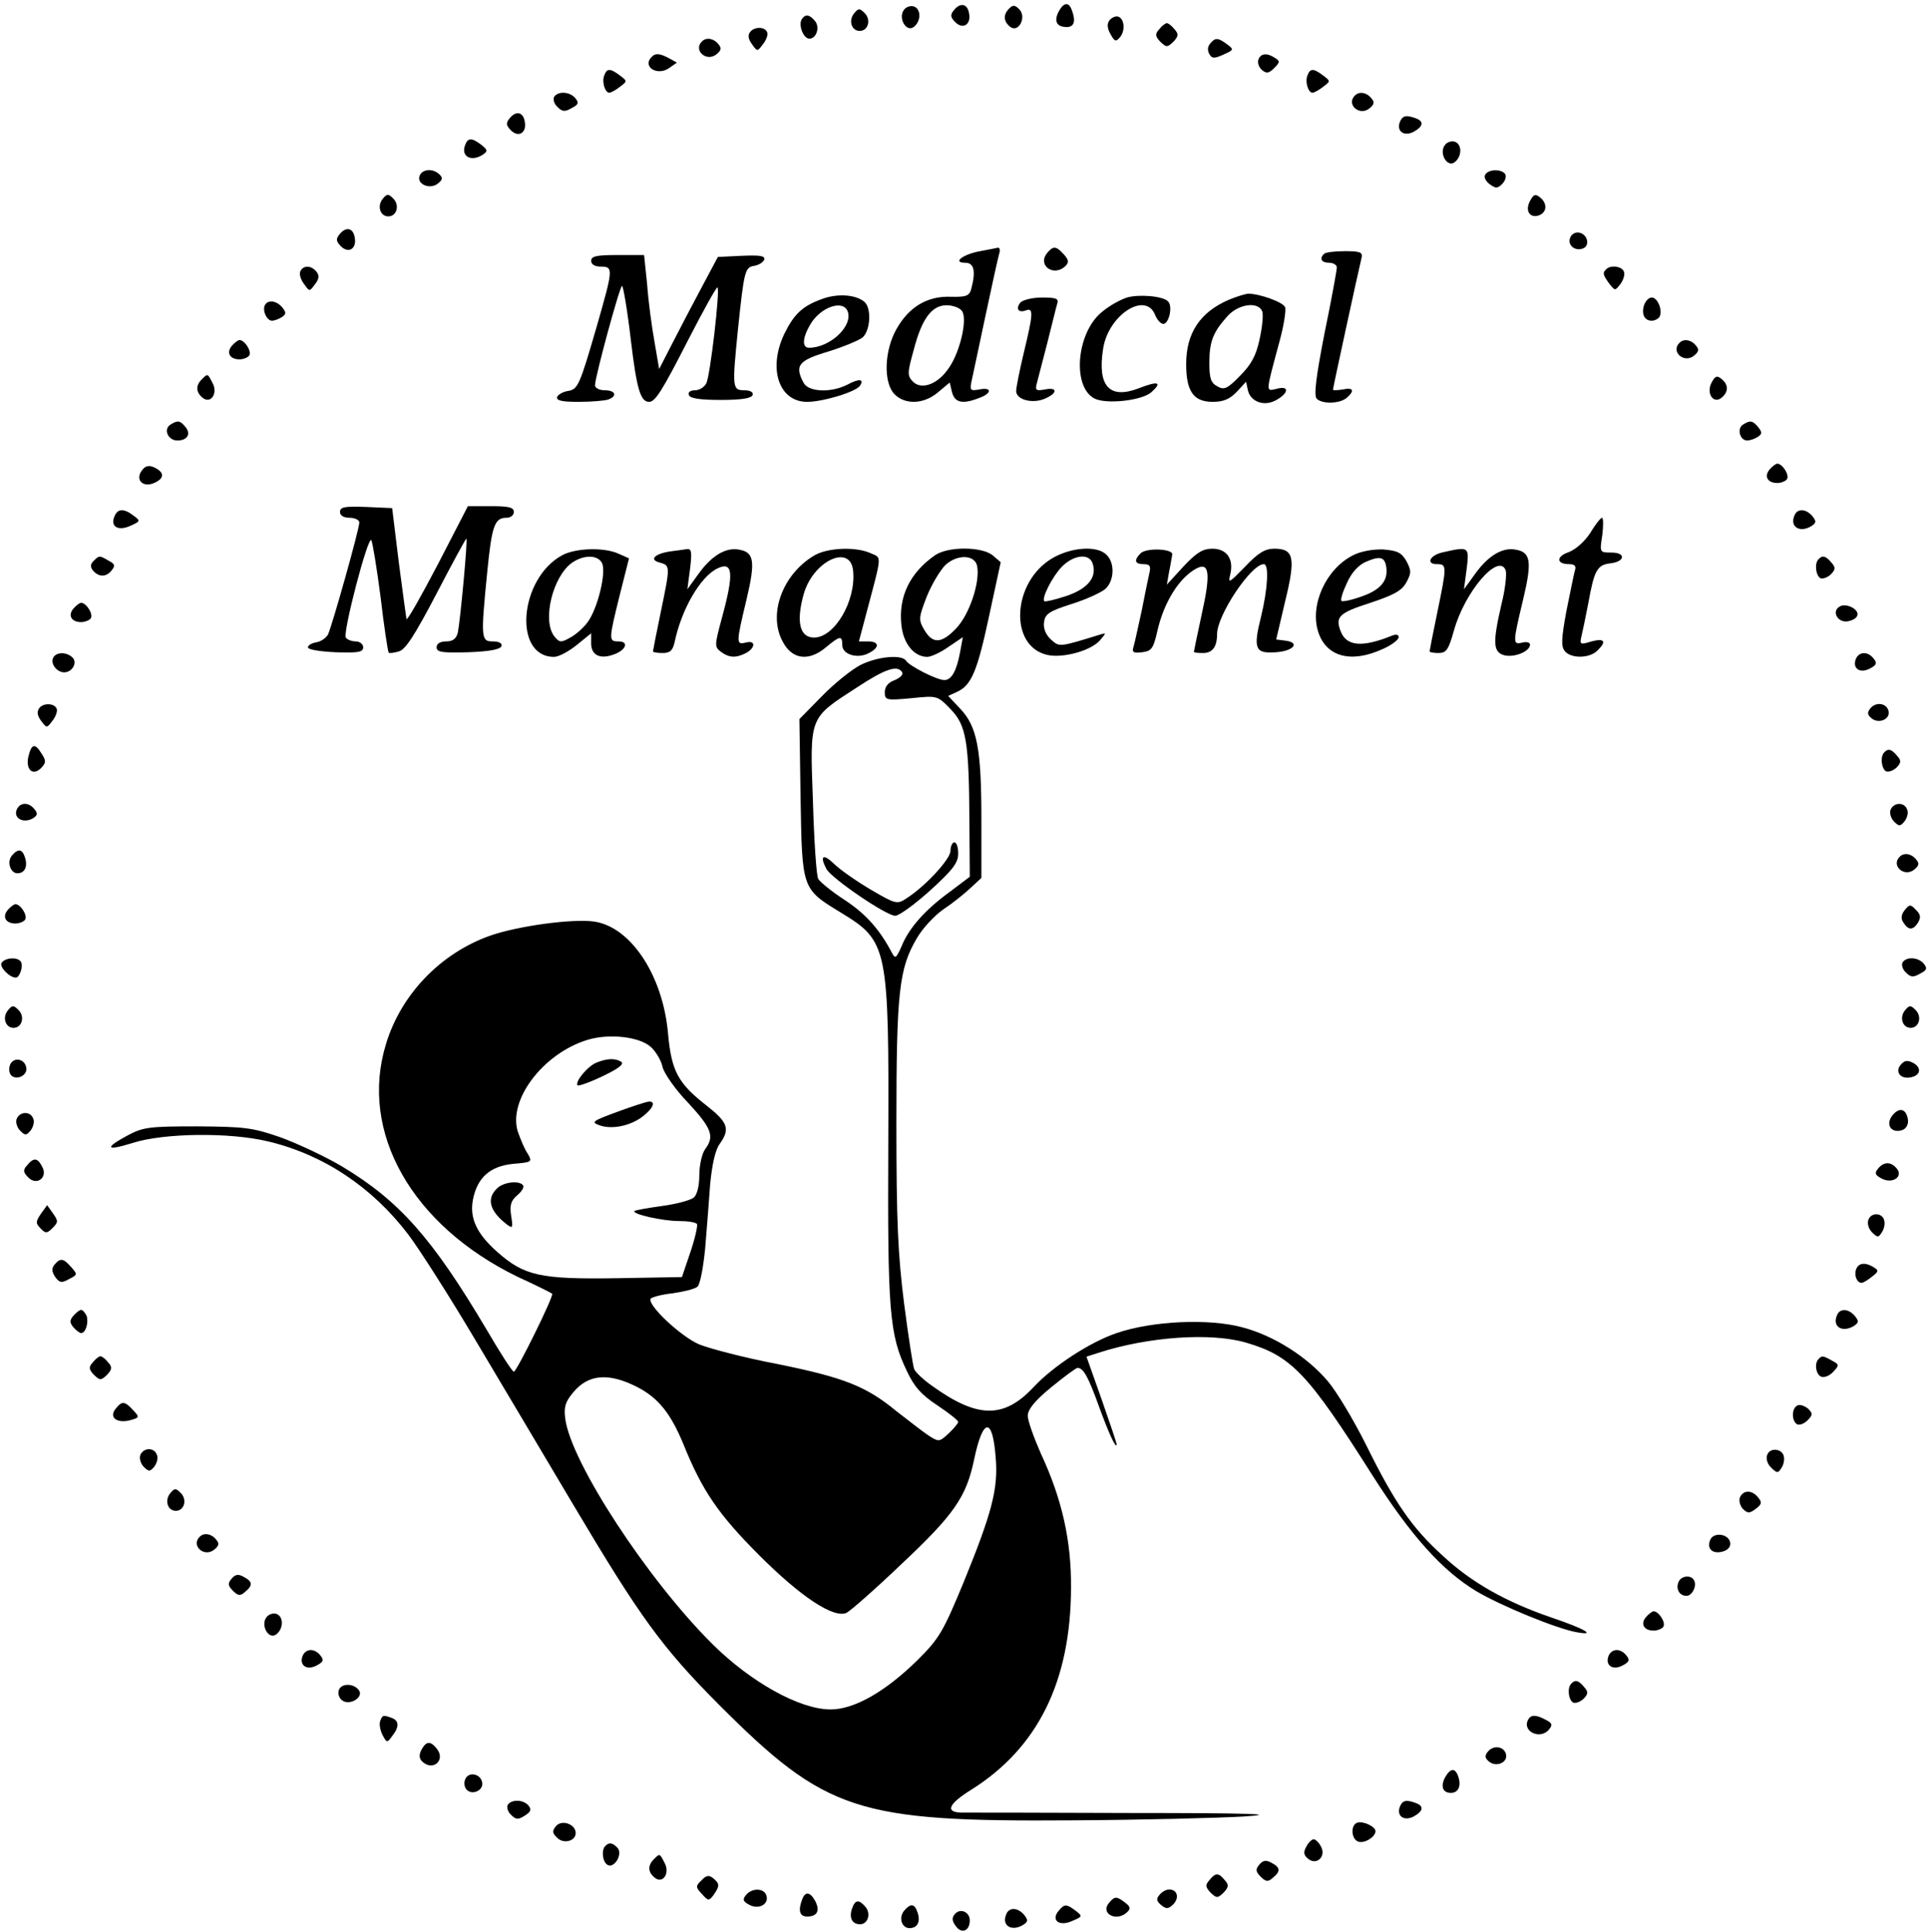 <?xml version="1.0" standalone="no"?>
<!DOCTYPE svg PUBLIC "-//W3C//DTD SVG 20010904//EN"
 "http://www.w3.org/TR/2001/REC-SVG-20010904/DTD/svg10.dtd">
<svg version="1.0" xmlns="http://www.w3.org/2000/svg"
 width="499pt" height="500pt" viewBox="0 0 499 500"
 preserveAspectRatio="xMidYMid meet">
<g transform="translate(0,500) scale(0.1,-0.1)"
fill="#000000" stroke="none">
<path d="M2340 4975 c-17 -21 6 -61 26 -44 18 15 18 45 0 52 -8 3 -20 0 -26
-8z"/>
<path d="M2470 4975 c-11 -13 -11 -19 3 -33 20 -19 41 -5 35 24 -4 24 -22 28
-38 9z"/>
<path d="M2612 4978 c-16 -16 -15 -33 2 -47 22 -18 44 25 24 45 -11 11 -16 12
-26 2z"/>
<path d="M2740 4970 c-13 -25 -5 -40 21 -40 19 0 24 15 13 44 -8 22 -21 20
-34 -4z"/>
<path d="M2211 4966 c-16 -19 -7 -46 14 -46 22 0 30 29 13 46 -13 13 -16 13
-27 0z"/>
<path d="M2075 4950 c-9 -15 4 -50 20 -50 18 0 28 30 14 46 -14 17 -25 18 -34
4z"/>
<path d="M2872 4948 c-7 -9 -7 -20 2 -36 11 -20 14 -21 25 -8 14 17 11 48 -5
53 -6 2 -16 -2 -22 -9z"/>
<path d="M3000 4924 c-11 -12 -10 -18 3 -32 16 -15 18 -15 34 0 13 14 14 20 3
32 -7 9 -16 16 -20 16 -4 0 -13 -7 -20 -16z"/>
<path d="M1942 4918 c-7 -9 -6 -18 4 -32 14 -20 14 -20 29 0 8 10 13 24 11 29
-4 16 -32 17 -44 3z"/>
<path d="M1817 4893 c-24 -23 12 -55 38 -33 12 10 13 16 4 26 -12 15 -31 18
-42 7z"/>
<path d="M3132 4887 c-7 -8 -7 -18 -2 -27 7 -12 13 -12 37 -1 27 12 27 13 8
27 -23 17 -30 17 -43 1z"/>
<path d="M1687 4853 c-26 -25 14 -51 45 -29 l20 14 -20 11 c-24 13 -36 14 -45
4z"/>
<path d="M3257 4846 c-3 -8 1 -20 9 -27 12 -10 18 -9 32 5 15 15 15 18 2 26
-21 14 -37 12 -43 -4z"/>
<path d="M1564 4805 c-7 -17 2 -45 13 -45 4 0 17 7 27 15 20 15 20 15 0 30
-24 18 -33 19 -40 0z"/>
<path d="M3384 4805 c-7 -17 2 -45 13 -45 4 0 17 7 27 15 20 15 20 15 0 30
-24 18 -33 19 -40 0z"/>
<path d="M1434 4749 c-3 -6 0 -18 9 -26 12 -12 19 -13 36 -3 18 9 20 14 10 26
-14 17 -45 19 -55 3z"/>
<path d="M3507 4753 c-24 -23 12 -55 38 -33 12 10 13 16 4 26 -12 15 -31 18
-42 7z"/>
<path d="M1320 4695 c-11 -13 -11 -19 3 -33 20 -19 41 -5 35 24 -4 24 -22 28
-38 9z"/>
<path d="M3623 4684 c-9 -24 11 -38 36 -25 25 14 27 27 5 35 -25 9 -34 7 -41
-10z"/>
<path d="M1204 4625 c-12 -30 16 -45 46 -25 13 9 12 12 -4 25 -25 19 -35 19
-42 0z"/>
<path d="M3740 4625 c-17 -21 6 -61 26 -44 18 15 18 45 0 52 -8 3 -20 0 -26
-8z"/>
<path d="M1086 4545 c-8 -21 25 -36 46 -21 13 10 15 15 6 24 -17 17 -45 15
-52 -3z"/>
<path d="M3844 4548 c-4 -6 1 -17 12 -25 15 -11 20 -11 32 1 8 8 11 19 8 25
-9 14 -43 14 -52 -1z"/>
<path d="M991 4486 c-16 -19 -7 -46 14 -46 22 0 30 29 13 46 -13 13 -16 13
-27 0z"/>
<path d="M3960 4480 c-14 -26 0 -46 24 -37 20 8 21 31 2 46 -12 10 -17 8 -26
-9z"/>
<path d="M880 4395 c-11 -13 -11 -19 3 -33 20 -19 41 -5 35 24 -4 24 -22 28
-38 9z"/>
<path d="M4064 4385 c-8 -19 12 -36 33 -28 19 7 12 37 -10 41 -9 2 -20 -4 -23
-13z"/>
<path d="M2537 4350 c-45 -8 -73 -30 -39 -30 23 0 28 -21 16 -67 -5 -19 -13
-22 -54 -21 -61 2 -108 -27 -140 -84 -31 -55 -34 -136 -6 -167 27 -29 77 -28
114 4 l30 25 6 -25 c7 -27 27 -32 70 -15 34 12 34 29 0 22 -22 -4 -24 -2 -20
19 3 13 19 89 36 169 17 80 33 153 36 163 3 9 2 16 -3 16 -4 -1 -25 -5 -46 -9z
m-48 -154 c16 -18 -3 -105 -33 -148 -28 -42 -70 -58 -93 -36 -15 16 -15 22 2
83 21 81 47 115 85 115 15 0 33 -6 39 -14z"/>
<path d="M2710 4345 c-26 -32 18 -63 48 -33 9 9 8 16 -5 30 -20 22 -27 22 -43
3z"/>
<path d="M3427 4343 c-13 -12 -7 -23 13 -23 11 0 20 -6 20 -12 0 -7 -14 -84
-32 -171 -22 -113 -28 -161 -20 -169 14 -14 59 -13 77 2 22 19 18 28 -10 22
-14 -2 -25 -3 -25 0 0 4 65 304 74 341 3 14 -3 17 -43 17 -26 0 -51 -3 -54 -7z"/>
<path d="M1530 4325 c0 -9 9 -15 25 -15 33 0 32 -6 -10 -153 -45 -155 -49
-165 -76 -169 -12 -2 -24 -9 -27 -15 -3 -10 13 -13 56 -13 33 0 67 3 76 6 25
9 19 24 -9 24 -14 0 -25 6 -25 13 0 21 64 257 70 257 3 0 14 -64 23 -142 15
-126 25 -158 47 -158 16 0 34 29 100 158 40 78 75 141 77 138 7 -6 -19 -230
-29 -248 -5 -10 -18 -18 -29 -18 -12 0 -19 -5 -16 -12 2 -9 28 -13 82 -13 54
0 80 4 83 13 2 7 -6 12 -22 12 -31 0 -31 8 -16 158 16 152 18 160 42 164 12 2
23 9 26 16 3 10 -11 12 -58 10 l-62 -3 -40 -75 c-22 -41 -56 -106 -76 -145
l-36 -70 -12 70 c-7 39 -16 105 -19 148 l-8 77 -68 0 c-55 0 -69 -3 -69 -15z"/>
<path d="M777 4297 c-3 -7 2 -22 10 -32 14 -20 14 -20 28 -1 11 14 12 23 4 33
-14 17 -35 17 -42 0z"/>
<path d="M4157 4303 c-10 -9 -8 -15 8 -37 15 -19 15 -19 29 -1 8 11 12 25 9
32 -5 14 -35 18 -46 6z"/>
<path d="M2127 4226 c-50 -18 -72 -39 -97 -90 -43 -90 -14 -176 59 -176 41 0
127 26 137 42 11 17 -2 19 -32 3 -42 -22 -101 -20 -114 4 -24 45 -14 58 63 81
39 12 80 29 90 37 20 19 23 76 4 92 -23 19 -70 22 -110 7z m67 -32 c14 -38
-46 -94 -100 -94 -19 0 -17 26 3 60 26 45 85 66 97 34z"/>
<path d="M2917 4230 c-16 -5 -44 -20 -62 -35 -68 -51 -82 -194 -23 -226 30
-16 123 -6 148 16 29 26 18 30 -33 10 -76 -29 -107 6 -92 102 13 88 111 151
135 87 6 -14 16 -24 23 -22 14 5 22 47 10 58 -13 14 -76 19 -106 10z"/>
<path d="M3180 4224 c-74 -32 -110 -86 -110 -166 0 -71 19 -98 69 -98 27 0 44
7 62 26 l24 26 5 -23 c7 -28 40 -41 70 -26 35 18 39 40 5 31 -30 -7 -30 -14 7
124 11 40 17 80 14 87 -5 13 -66 35 -96 35 -8 -1 -31 -8 -50 -16z m87 -30 c3
-9 0 -41 -7 -72 -9 -43 -22 -66 -51 -95 -32 -33 -41 -37 -58 -27 -17 9 -21 20
-21 61 0 56 10 80 48 122 29 31 79 37 89 11z"/>
<path d="M2641 4217 c-13 -16 -5 -28 15 -20 19 7 18 -10 -6 -109 -11 -46 -20
-91 -20 -100 0 -23 44 -34 76 -19 32 14 31 30 -2 23 -22 -4 -25 -2 -21 14 3
11 15 57 27 104 12 47 23 93 26 103 5 14 -1 17 -39 17 -25 0 -49 -6 -56 -13z"/>
<path d="M4255 4210 c-7 -23 1 -40 20 -40 8 0 17 5 20 10 9 15 -4 50 -20 50
-8 0 -16 -9 -20 -20z"/>
<path d="M686 4211 c-8 -13 4 -41 18 -41 6 0 17 4 25 9 12 8 12 12 2 25 -15
18 -37 21 -45 7z"/>
<path d="M600 4105 c-15 -18 -5 -35 20 -35 10 0 22 5 25 10 7 11 -12 40 -25
40 -4 0 -13 -7 -20 -15z"/>
<path d="M4347 4113 c-24 -23 12 -55 38 -33 12 10 13 16 4 26 -12 15 -31 18
-42 7z"/>
<path d="M522 4018 c-16 -16 -15 -33 2 -47 21 -18 41 11 26 38 -13 25 -12 25
-28 9z"/>
<path d="M4430 4010 c-15 -28 5 -57 26 -39 18 15 18 33 0 48 -12 10 -17 8 -26
-9z"/>
<path d="M441 3901 c-19 -12 -6 -41 18 -41 26 0 36 17 21 35 -14 17 -20 18
-39 6z"/>
<path d="M4511 3901 c-16 -10 -8 -41 11 -41 7 0 19 4 27 9 12 8 12 12 2 25
-15 18 -21 19 -40 7z"/>
<path d="M372 3788 c-27 -27 -3 -54 31 -36 22 11 22 25 -1 37 -13 7 -23 6 -30
-1z"/>
<path d="M4580 3785 c-15 -18 -5 -35 20 -35 10 0 22 5 25 10 7 11 -12 40 -25
40 -4 0 -13 -7 -20 -15z"/>
<path d="M880 3675 c0 -9 9 -15 25 -15 14 0 25 -6 25 -12 0 -18 -71 -269 -81
-290 -5 -9 -18 -18 -29 -20 -12 -2 -22 -7 -23 -13 -1 -6 29 -11 71 -13 59 -2
72 0 72 13 0 8 -9 15 -19 15 -11 0 -23 5 -26 10 -8 13 57 263 66 252 3 -4 14
-70 24 -147 9 -77 19 -142 21 -144 1 -2 13 -1 26 3 17 4 41 41 98 150 41 79
76 143 77 142 4 -3 -16 -214 -22 -243 -4 -16 -13 -23 -30 -23 -16 0 -25 -6
-25 -15 0 -13 14 -15 82 -13 54 2 83 7 86 16 2 7 -6 12 -22 12 -31 0 -32 7
-15 179 12 121 19 141 50 141 11 0 19 7 19 15 0 12 -13 15 -59 15 l-60 0 -78
-151 c-43 -82 -79 -146 -81 -141 -1 5 -10 72 -20 148 l-17 139 -68 3 c-55 2
-67 0 -67 -13z"/>
<path d="M296 3663 c-11 -26 10 -38 41 -24 27 12 27 13 8 27 -25 19 -41 18
-49 -3z"/>
<path d="M4644 3665 c-12 -29 15 -45 45 -26 12 8 12 12 2 25 -17 20 -40 21
-47 1z"/>
<path d="M4116 3621 c-15 -23 -38 -43 -56 -50 -33 -11 -32 -31 1 -31 15 0 19
-5 15 -17 -3 -10 -12 -57 -22 -105 -13 -71 -14 -91 -4 -103 16 -20 64 -19 84
1 25 24 19 33 -15 24 -29 -9 -31 -8 -26 13 3 12 11 51 18 87 15 84 23 98 56
102 39 4 42 28 4 28 -31 0 -31 0 -24 45 3 25 3 45 -1 45 -3 0 -17 -17 -30 -39z"/>
<path d="M1455 3563 c-111 -60 -128 -263 -21 -263 12 0 38 14 59 31 l37 30 0
-26 c0 -30 22 -42 58 -29 32 11 41 34 13 34 -26 0 -26 3 3 120 l24 95 -27 12
c-37 17 -111 15 -146 -4z m103 -20 c12 -23 -11 -118 -37 -153 -10 -14 -30 -32
-45 -40 -25 -14 -28 -13 -42 4 -31 42 -3 155 47 190 31 21 66 20 77 -1z"/>
<path d="M1735 3573 c-41 -6 -56 -22 -27 -29 27 -8 27 -8 2 -129 -11 -53 -20
-99 -20 -101 0 -2 11 -4 25 -4 19 0 26 6 31 28 18 86 67 170 111 191 40 19 43
-12 12 -126 -20 -74 -20 -77 -3 -90 22 -16 39 -16 65 -3 25 14 25 34 -1 27
-25 -6 -25 -2 2 111 24 101 20 124 -22 130 -33 5 -69 -17 -102 -63 l-29 -40 7
53 c5 41 4 52 -7 51 -8 -1 -27 -4 -44 -6z"/>
<path d="M2105 3561 c-80 -49 -117 -150 -80 -220 24 -48 68 -54 113 -16 36 30
42 31 42 5 0 -24 40 -36 69 -20 28 14 27 30 -2 30 l-24 0 22 83 c38 143 37
133 9 145 -38 18 -115 15 -149 -7z m103 -38 c8 -78 -48 -173 -101 -173 -37 0
-47 40 -27 112 24 86 121 132 128 61z"/>
<path d="M2420 3563 c-66 -46 -95 -108 -87 -181 5 -48 33 -82 67 -82 9 0 34
11 55 26 l37 25 -7 -38 c-9 -49 -22 -73 -41 -73 -19 0 -90 36 -99 50 -11 17
-74 11 -118 -11 -23 -12 -68 -48 -100 -81 l-58 -59 3 -204 c4 -236 3 -235 103
-296 123 -75 126 -86 124 -599 -2 -435 3 -494 48 -588 19 -41 38 -62 79 -89
30 -20 54 -39 54 -43 0 -3 -11 -17 -25 -30 -24 -22 -25 -22 -52 -5 -15 10 -52
39 -83 63 -79 65 -136 87 -308 122 -85 16 -176 40 -203 51 -48 21 -134 102
-125 118 3 4 29 11 57 14 28 4 57 11 64 17 7 6 15 48 20 98 4 48 10 123 13
167 5 51 13 89 25 105 27 38 21 55 -32 97 -76 59 -93 90 -102 188 -13 150 -96
276 -191 290 -55 8 -196 -11 -268 -36 -129 -45 -232 -152 -271 -281 -70 -228
67 -469 340 -602 48 -22 88 -42 90 -44 6 -4 -92 -202 -99 -202 -4 0 -35 48
-70 108 -141 238 -227 335 -376 424 -44 26 -115 59 -159 75 -72 25 -93 27
-215 28 -121 0 -139 -2 -177 -22 -64 -34 -60 -43 10 -21 81 26 252 28 351 4
143 -34 269 -118 362 -240 29 -38 108 -162 175 -275 67 -113 181 -304 252
-424 174 -293 230 -370 377 -518 278 -278 357 -304 915 -300 176 1 376 6 445
10 94 6 22 9 -290 9 -228 1 -427 1 -442 1 -43 1 -33 23 27 60 171 108 256 279
257 521 1 122 -23 230 -78 348 -18 41 -34 85 -34 98 0 16 18 39 61 74 33 27
64 50 68 50 15 0 28 -24 55 -99 26 -71 45 -113 46 -99 0 4 -18 57 -39 117
l-39 110 31 10 c130 42 292 53 383 26 116 -34 159 -79 326 -343 100 -157 181
-247 269 -300 64 -38 208 -97 259 -106 53 -10 24 8 -65 38 -119 41 -207 91
-280 159 -81 73 -126 139 -200 289 -32 64 -76 137 -98 163 -54 64 -141 119
-222 140 -85 23 -232 17 -325 -15 -68 -23 -164 -85 -215 -140 -77 -82 -145
-81 -262 3 -23 16 -44 36 -47 44 -3 7 -15 84 -26 169 -16 127 -20 212 -20 467
0 341 7 401 53 479 15 26 46 59 69 75 23 15 54 40 70 55 l28 26 0 151 c0 183
-11 240 -54 286 l-32 34 22 10 c38 17 53 52 84 197 l30 139 -21 18 c-29 23
-116 23 -149 0z m109 -28 c8 -42 -20 -125 -54 -161 -39 -41 -62 -41 -84 -2
-14 24 -13 31 8 85 13 32 35 68 48 81 31 28 76 27 82 -3z m-194 -275 c3 -6 -5
-14 -19 -20 -17 -6 -26 -17 -26 -31 0 -21 3 -22 68 -16 68 7 68 7 102 -28 41
-42 48 -83 49 -292 l1 -142 -53 -40 c-63 -46 -105 -93 -124 -141 -14 -31 -16
-32 -25 -15 -31 59 -67 100 -122 136 -34 22 -64 47 -68 54 -5 7 -11 98 -14
202 -8 221 -11 213 114 294 73 48 105 59 117 39z m-650 -970 c13 -12 27 -36
30 -52 4 -16 33 -58 66 -92 61 -66 69 -87 44 -120 -8 -11 -15 -41 -15 -67 0
-28 -6 -51 -14 -58 -8 -7 -45 -17 -82 -22 -37 -5 -70 -11 -72 -13 -7 -8 73
-26 115 -26 23 0 44 -3 47 -8 2 -4 -5 -37 -17 -72 l-22 -65 -169 -3 c-197 -3
-239 6 -309 68 -53 47 -72 87 -63 135 11 57 44 87 104 93 49 4 50 5 38 26 -8
11 -19 38 -26 58 -25 82 66 202 181 237 56 17 135 8 164 -19z m-35 -880 c54
-28 86 -68 119 -148 48 -119 90 -181 196 -287 108 -108 193 -164 226 -149 10
5 75 62 144 128 134 126 166 172 186 268 23 110 48 112 56 6 7 -81 -10 -144
-83 -323 -53 -128 -63 -145 -118 -200 -85 -84 -167 -130 -228 -129 -80 1 -205
71 -304 169 -168 167 -366 470 -381 583 -4 31 0 44 21 69 39 47 92 51 166 13z"/>
<path d="M2460 2798 c0 -21 -64 -91 -114 -123 -24 -16 -28 -15 -93 23 -37 22
-80 52 -95 67 -28 27 -37 20 -19 -14 14 -25 155 -121 178 -121 10 0 51 30 91
66 58 53 72 71 72 95 0 16 -4 29 -10 29 -5 0 -10 -10 -10 -22z"/>
<path d="M1544 2250 c-23 -9 -57 -50 -49 -59 3 -2 32 8 65 24 40 19 56 31 48
37 -16 10 -37 9 -64 -2z"/>
<path d="M1596 2122 c-62 -23 -67 -26 -45 -34 32 -12 81 -2 113 23 28 22 34
40 14 38 -7 -1 -44 -13 -82 -27z"/>
<path d="M1286 1924 c-28 -27 -18 -59 26 -93 15 -11 16 -9 11 22 -4 28 -1 39
15 53 12 10 19 21 16 26 -9 14 -52 9 -68 -8z"/>
<path d="M2723 3555 c-104 -62 -112 -228 -12 -250 40 -9 113 11 136 38 17 20
17 20 -2 14 -104 -32 -103 -32 -125 -12 -13 12 -20 28 -18 44 3 22 12 29 72
48 38 12 77 30 87 39 23 21 25 67 3 88 -24 25 -92 20 -141 -9z m104 -11 c14
-36 -10 -67 -66 -86 -30 -10 -56 -16 -58 -14 -8 7 20 63 45 89 29 30 69 36 79
11z"/>
<path d="M2952 3568 c-18 -18 -15 -28 8 -28 16 0 19 -5 15 -22 -3 -13 -12 -57
-20 -98 -9 -41 -18 -83 -21 -93 -5 -15 -1 -18 22 -15 24 3 29 9 39 53 17 77
58 141 102 164 33 17 37 -13 13 -120 -11 -51 -20 -94 -20 -96 0 -2 11 -3 24
-3 24 0 36 16 36 49 0 49 88 181 121 181 14 0 10 -65 -7 -135 -21 -84 -16 -97
38 -93 46 3 64 25 25 30 l-24 3 23 98 c28 114 23 137 -28 137 -24 0 -42 -11
-76 -47 -41 -42 -44 -44 -38 -20 10 40 -9 67 -46 67 -25 0 -41 -10 -75 -46
l-43 -47 6 34 c4 19 7 39 8 44 2 15 -67 18 -82 3z"/>
<path d="M3502 3563 c-70 -35 -113 -129 -90 -199 21 -64 85 -81 166 -44 23 10
42 24 42 31 0 7 -7 8 -17 4 -77 -31 -118 -28 -133 11 -15 38 -4 48 77 74 60
20 81 31 93 53 13 24 13 30 0 55 -13 22 -23 27 -60 30 -27 1 -59 -5 -78 -15z
m86 -31 c5 -35 -15 -59 -65 -76 -25 -9 -49 -14 -51 -11 -3 3 3 23 14 46 12 27
29 46 49 55 37 16 49 13 53 -14z"/>
<path d="M3736 3571 c-35 -7 -47 -31 -17 -31 26 0 26 -4 1 -125 -11 -53 -20
-99 -20 -101 0 -2 11 -4 23 -4 20 0 26 8 40 58 28 101 116 203 134 156 3 -9
-1 -49 -11 -88 -23 -100 -22 -124 8 -132 26 -6 66 10 66 28 0 5 -9 8 -20 5
-25 -6 -25 -2 2 111 24 101 20 124 -22 130 -33 5 -69 -17 -102 -63 l-29 -40 7
53 c7 57 6 58 -60 43z"/>
<path d="M242 3548 c-8 -8 -9 -15 -1 -25 15 -17 34 -17 48 1 10 12 8 17 -8 25
-24 14 -24 14 -39 -1z"/>
<path d="M4707 3553 c-11 -10 -8 -41 4 -49 6 -3 18 1 27 9 13 13 13 19 2 31
-14 17 -23 20 -33 9z"/>
<path d="M190 3425 c-15 -18 -5 -35 20 -35 10 0 22 5 25 10 7 11 -12 40 -25
40 -4 0 -13 -7 -20 -15z"/>
<path d="M4761 3430 c-21 -12 -5 -42 21 -38 12 2 23 8 25 15 6 16 -30 34 -46
23z"/>
<path d="M137 3296 c-6 -15 11 -36 29 -36 21 0 35 25 22 38 -16 16 -45 15 -51
-2z"/>
<path d="M4803 3294 c-9 -24 11 -38 37 -24 17 9 19 14 9 26 -15 19 -38 18 -46
-2z"/>
<path d="M102 3168 c-7 -10 -6 -19 4 -33 15 -20 15 -20 30 0 8 10 13 24 11 30
-5 15 -33 17 -45 3z"/>
<path d="M4841 3167 c-9 -11 -8 -17 3 -26 18 -15 48 -3 44 18 -4 21 -32 26
-47 8z"/>
<path d="M74 3044 c-9 -34 10 -54 32 -32 13 13 14 19 2 37 -17 28 -26 27 -34
-5z"/>
<path d="M4877 3053 c-11 -10 -8 -41 4 -49 6 -3 18 1 27 9 13 13 13 19 2 31
-14 17 -23 20 -33 9z"/>
<path d="M43 2904 c-8 -21 16 -35 40 -23 14 8 16 13 6 25 -15 19 -38 18 -46
-2z"/>
<path d="M4893 2904 c-3 -8 1 -22 9 -30 13 -13 16 -13 27 0 7 9 11 23 7 31 -7
20 -35 19 -43 -1z"/>
<path d="M31 2786 c-14 -16 -4 -46 14 -46 19 0 27 17 20 40 -7 23 -18 25 -34
6z"/>
<path d="M4917 2783 c-24 -23 12 -55 38 -33 12 10 13 16 4 26 -12 15 -31 18
-42 7z"/>
<path d="M20 2645 c-15 -18 -5 -35 20 -35 10 0 22 5 25 10 7 11 -12 40 -25 40
-4 0 -13 -7 -20 -15z"/>
<path d="M4930 2645 c-9 -11 -11 -22 -4 -32 13 -21 25 -21 38 -1 8 14 7 21 -5
33 -14 15 -17 15 -29 0z"/>
<path d="M4 2508 c-6 -10 20 -38 37 -38 10 0 20 30 13 41 -8 13 -41 11 -50 -3z"/>
<path d="M4924 2509 c-3 -6 0 -18 9 -26 12 -12 19 -13 36 -3 18 9 20 14 10 26
-14 17 -45 19 -55 3z"/>
<path d="M21 2386 c-16 -19 -7 -46 14 -46 22 0 30 29 13 46 -13 13 -16 13 -27
0z"/>
<path d="M4931 2386 c-16 -19 -7 -46 14 -46 22 0 30 29 13 46 -13 13 -16 13
-27 0z"/>
<path d="M26 2244 c-4 -10 -2 -22 3 -27 14 -14 43 0 39 20 -4 24 -34 28 -42 7z"/>
<path d="M4919 2244 c-15 -18 0 -38 27 -32 25 5 28 25 6 37 -15 8 -23 7 -33
-5z"/>
<path d="M4902 2118 c-25 -25 -9 -54 23 -42 9 4 15 15 13 27 -4 25 -19 32 -36
15z"/>
<path d="M43 2104 c-3 -8 1 -22 9 -30 13 -13 16 -13 27 0 7 9 11 23 7 31 -7
20 -35 19 -43 -1z"/>
<path d="M70 1984 c-11 -12 -10 -18 3 -31 22 -23 52 0 36 28 -12 23 -22 24
-39 3z"/>
<path d="M4861 1976 c-10 -12 -8 -17 9 -26 28 -15 57 5 39 26 -15 18 -33 18
-48 0z"/>
<path d="M106 1859 c-14 -21 -14 -25 -1 -38 13 -14 17 -13 31 1 15 15 15 18 1
38 l-15 21 -16 -22z"/>
<path d="M4836 1844 c-4 -10 0 -24 9 -33 14 -14 17 -14 25 -1 6 8 9 22 7 30
-3 21 -33 24 -41 4z"/>
<path d="M141 1727 c-8 -10 -7 -18 2 -32 11 -15 17 -16 36 -5 22 11 22 12 5
31 -20 23 -28 24 -43 6z"/>
<path d="M4804 1715 c-6 -15 2 -35 14 -35 4 0 16 7 27 16 17 13 18 16 5 24
-22 14 -40 12 -46 -5z"/>
<path d="M190 1595 c-10 -12 -10 -18 0 -30 7 -8 16 -15 20 -15 12 0 20 28 14
45 -4 8 -10 15 -14 15 -4 0 -13 -7 -20 -15z"/>
<path d="M4754 1595 c-12 -29 15 -45 45 -26 12 8 12 12 2 25 -17 20 -40 21
-47 1z"/>
<path d="M240 1474 c-11 -12 -10 -18 3 -32 16 -15 18 -15 34 0 13 14 14 20 3
32 -7 9 -16 16 -20 16 -4 0 -13 -7 -20 -16z"/>
<path d="M4707 1483 c-12 -11 -7 -41 7 -46 8 -3 22 3 31 13 16 17 15 19 -4 29
-23 13 -26 13 -34 4z"/>
<path d="M300 1355 c-19 -22 1 -39 35 -31 26 7 27 8 10 26 -22 24 -29 25 -45
5z"/>
<path d="M4653 1363 c-16 -6 -17 -39 -2 -49 6 -3 18 1 27 10 14 14 14 18 2 30
-8 7 -21 12 -27 9z"/>
<path d="M363 1234 c-3 -8 1 -22 9 -30 13 -13 16 -13 27 0 7 9 11 23 7 31 -7
20 -35 19 -43 -1z"/>
<path d="M4574 1235 c-4 -9 0 -24 10 -33 15 -15 18 -15 26 -2 6 8 9 22 7 30
-3 21 -36 25 -43 5z"/>
<path d="M441 1136 c-16 -19 -7 -46 14 -46 22 0 30 29 13 46 -13 13 -16 13
-27 0z"/>
<path d="M4503 1124 c-3 -8 1 -22 8 -29 12 -12 17 -12 33 0 16 12 17 17 6 30
-16 20 -39 19 -47 -1z"/>
<path d="M517 1023 c-24 -23 12 -55 38 -33 12 10 13 16 4 26 -12 15 -31 18
-42 7z"/>
<path d="M4426 1014 c-9 -23 7 -37 34 -29 13 4 20 13 18 23 -4 23 -44 28 -52
6z"/>
<path d="M599 914 c-10 -12 -9 -18 4 -31 13 -13 19 -14 31 -3 21 17 20 27 -3
39 -14 8 -22 7 -32 -5z"/>
<path d="M4344 905 c-7 -18 3 -35 21 -35 15 0 28 27 19 41 -8 14 -34 11 -40
-6z"/>
<path d="M690 815 c-17 -21 6 -61 26 -44 18 15 18 45 0 52 -8 3 -20 0 -26 -8z"/>
<path d="M4260 815 c-15 -18 -5 -35 20 -35 10 0 22 5 25 10 7 11 -12 40 -25
40 -4 0 -13 -7 -20 -15z"/>
<path d="M783 714 c-9 -24 11 -38 37 -24 17 9 19 14 9 26 -15 19 -38 18 -46
-2z"/>
<path d="M4163 714 c-9 -24 11 -38 37 -24 17 9 19 14 9 26 -15 19 -38 18 -46
-2z"/>
<path d="M4067 643 c-11 -10 -8 -41 4 -49 6 -3 18 1 27 9 13 13 13 19 2 31
-14 17 -23 20 -33 9z"/>
<path d="M877 626 c-3 -8 0 -20 8 -26 19 -16 59 8 43 27 -14 17 -45 17 -51 -1z"/>
<path d="M984 546 c-3 -8 0 -24 6 -36 11 -21 12 -21 25 -3 19 24 18 40 -1 47
-22 8 -24 8 -30 -8z"/>
<path d="M3956 551 c-19 -31 30 -55 53 -27 10 12 8 17 -8 25 -24 13 -38 14
-45 2z"/>
<path d="M1091 472 c-7 -13 -6 -23 1 -30 28 -28 63 3 38 33 -16 20 -27 19 -39
-3z"/>
<path d="M3851 467 c-9 -11 -8 -17 3 -26 18 -15 48 -3 44 18 -4 21 -32 26 -47
8z"/>
<path d="M3740 400 c-12 -23 -6 -40 15 -40 19 0 27 17 20 40 -8 26 -21 25 -35
0z"/>
<path d="M1204 395 c-4 -9 -2 -21 4 -27 15 -15 44 -1 40 19 -4 23 -36 29 -44
8z"/>
<path d="M1314 329 c-3 -6 0 -18 9 -26 12 -12 18 -13 35 -2 16 10 18 16 10 26
-13 16 -44 17 -54 2z"/>
<path d="M3623 324 c-9 -24 11 -38 36 -25 25 14 27 27 5 35 -25 9 -34 7 -41
-10z"/>
<path d="M1439 274 c-10 -12 -10 -18 3 -30 16 -17 48 -9 48 12 0 23 -36 36
-51 18z"/>
<path d="M3513 283 c-18 -6 -16 -42 2 -49 16 -6 45 12 45 27 0 12 -33 27 -47
22z"/>
<path d="M3381 221 c-8 -14 -7 -22 4 -31 22 -19 48 5 34 31 -5 10 -14 19 -19
19 -5 0 -14 -9 -19 -19z"/>
<path d="M1567 223 c-11 -10 -8 -41 5 -49 17 -11 40 26 27 43 -13 14 -22 16
-32 6z"/>
<path d="M1692 188 c-16 -16 -15 -33 2 -47 21 -18 41 11 26 38 -13 25 -12 25
-28 9z"/>
<path d="M3259 174 c-10 -12 -9 -18 4 -31 13 -13 19 -14 31 -3 21 17 20 27 -3
39 -14 8 -22 7 -32 -5z"/>
<path d="M1816 134 c-16 -15 -16 -18 1 -36 16 -18 18 -18 30 -2 16 23 16 29
-1 43 -11 9 -18 8 -30 -5z"/>
<path d="M3130 134 c-11 -12 -10 -18 3 -32 16 -15 18 -15 34 0 13 14 14 20 3
32 -16 20 -24 20 -40 0z"/>
<path d="M1931 96 c-10 -12 -8 -17 9 -26 25 -13 52 3 43 26 -7 18 -37 18 -52
0z"/>
<path d="M3001 96 c-9 -10 -8 -16 4 -26 13 -11 19 -11 32 2 16 17 10 38 -11
38 -8 0 -19 -6 -25 -14z"/>
<path d="M2076 84 c-11 -29 -6 -44 13 -44 26 0 34 15 21 40 -13 24 -26 26 -34
4z"/>
<path d="M2870 75 c-23 -28 21 -50 48 -23 9 9 7 14 -6 24 -22 17 -27 17 -42
-1z"/>
<path d="M2205 60 c-8 -24 1 -40 21 -40 20 0 29 27 14 45 -17 20 -27 19 -35
-5z"/>
<path d="M2340 55 c-15 -18 -6 -45 14 -45 20 0 29 16 21 40 -8 24 -18 25 -35
5z"/>
<path d="M2740 55 c-21 -25 2 -42 36 -26 26 11 26 12 8 26 -24 18 -29 18 -44
0z"/>
<path d="M2471 46 c-8 -9 -7 -18 3 -31 15 -21 36 -12 36 15 0 22 -25 33 -39
16z"/>
<path d="M2604 45 c-12 -29 15 -45 45 -26 12 8 12 12 2 25 -17 20 -40 21 -47
1z"/>
</g>
</svg>
